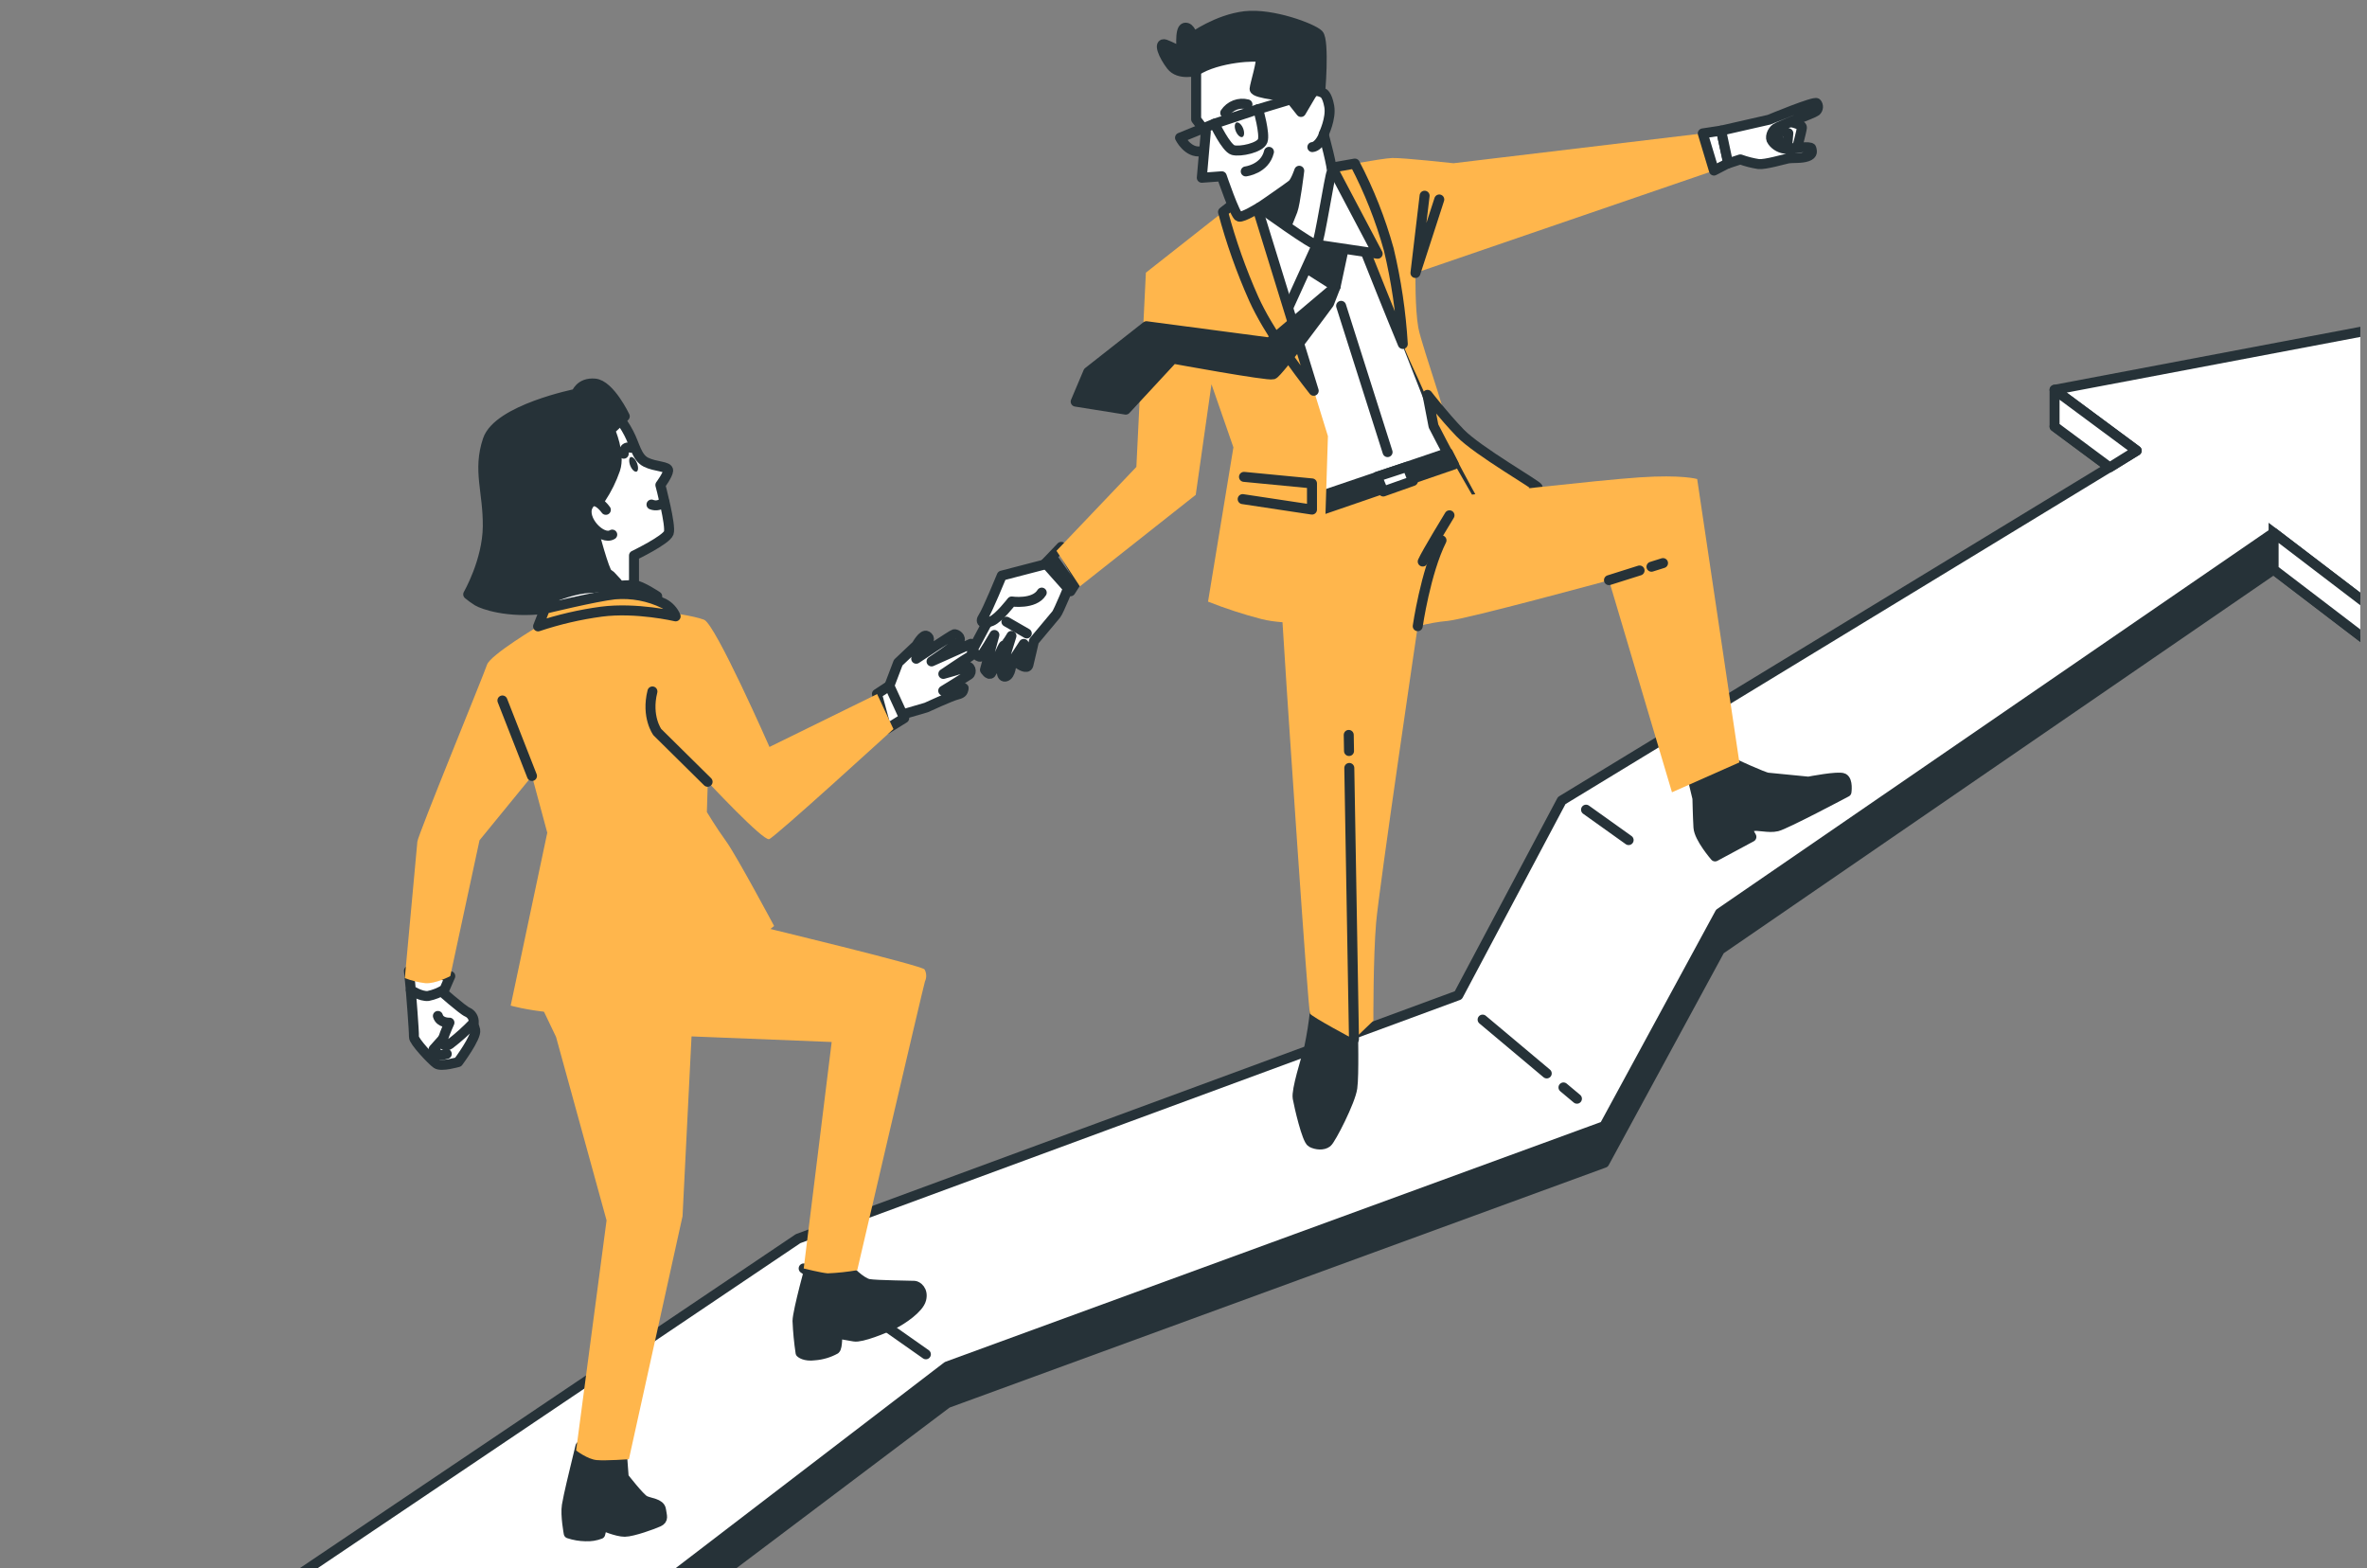 <svg width="237" height="157" viewBox="0 0 237 157" fill="none" xmlns="http://www.w3.org/2000/svg">
<rect x="0" y="0" width="237" height="157" fill="#808080" stroke="none"/>
<g clip-path="url(#clip0_415_69543)">
<path d="M205.717 42.703L213.941 48.795L156.369 83.827L146.013 103.323L79.909 127.691L11.085 173.099H51.553L94.837 140.483L160.633 116.419L172.209 95.095L227.649 57.019L239.225 65.855L252.325 33.867V30.195L205.717 42.703Z" fill="#263238" stroke="#263238" stroke-linecap="round" stroke-linejoin="round"/>
<path d="M205.717 39.027L213.941 45.119L156.369 80.151L146.013 99.647L79.909 124.015L7.009 173.099H47.457L94.837 136.811L160.633 112.747L172.209 91.423L227.649 53.347L239.225 62.179L252.325 30.195L205.717 39.027Z" fill="white" stroke="#263238" stroke-linecap="round" stroke-linejoin="round"/>
<path d="M156.545 108.875L157.893 110.003" stroke="#263238" stroke-linecap="round" stroke-linejoin="round"/>
<path d="M148.449 102.084L154.869 107.472" stroke="#263238" stroke-linecap="round" stroke-linejoin="round"/>
<path d="M158.805 81.066L163.069 84.11" stroke="#263238" stroke-linecap="round" stroke-linejoin="round"/>
<path d="M92.705 135.592L80.469 126.996" stroke="#263238" stroke-linecap="round" stroke-linejoin="round"/>
<path d="M205.717 42.703V39.027L213.941 45.119L211.233 46.799L205.717 42.703Z" fill="white" stroke="#263238" stroke-linecap="round" stroke-linejoin="round"/>
<path d="M239.225 65.856V62.18L227.649 53.348V57.02L239.225 65.856Z" fill="white" stroke="#263238" stroke-miterlimit="10"/>
<path d="M99.765 60.588L97.365 65.1C97.365 65.1 97.945 65.864 98.165 65.74C98.385 65.616 99.565 63.572 99.565 63.572L98.621 67.064C98.621 67.064 99.001 67.668 99.237 67.404C99.473 67.14 100.333 64.64 100.549 64.604C100.765 64.568 101.273 63.664 101.273 63.664L100.401 66.5C100.401 66.5 100.073 67.832 100.653 67.74C101.233 67.648 101.273 66.36 101.273 66.36L102.505 64.468L102.045 66.5C102.045 66.5 102.845 67.068 102.969 66.58C103.093 66.092 103.529 64.18 103.529 64.18C103.529 64.18 105.529 61.78 105.761 61.512C105.993 61.244 107.173 58.348 107.173 58.348L105.389 55.836L99.765 60.588Z" fill="white" stroke="#263238" stroke-linecap="round" stroke-linejoin="round"/>
<path d="M105.057 56.397L100.305 57.633C100.305 57.633 98.861 61.153 98.449 61.761C98.037 62.368 98.533 62.484 99.273 62.188C100.013 61.892 101.297 60.221 101.297 60.221C101.297 60.221 103.557 60.556 104.305 59.333" fill="white"/>
<path d="M105.057 56.397L100.305 57.633C100.305 57.633 98.861 61.153 98.449 61.761C98.037 62.368 98.533 62.484 99.273 62.188C100.013 61.892 101.297 60.221 101.297 60.221C101.297 60.221 103.557 60.556 104.305 59.333" stroke="#263238" stroke-linecap="round" stroke-linejoin="round"/>
<path d="M100.769 62.244L102.809 63.42" stroke="#263238" stroke-linecap="round" stroke-linejoin="round"/>
<path d="M134.225 17.38L144.109 42.604L144.981 45.336C144.981 45.336 135.465 49.312 133.489 49.628C132.567 49.754 131.655 49.948 130.761 50.208L120.805 25.24L124.181 19.864L132.269 16.5L134.225 17.38Z" fill="white" stroke="#263238" stroke-linecap="round" stroke-linejoin="round"/>
<path d="M134.281 30.621L138.933 45.265" stroke="#263238" stroke-linecap="round" stroke-linejoin="round"/>
<path d="M131.681 101.096C131.543 102.41 131.336 103.715 131.061 105.008C130.757 106.116 129.789 109.148 129.933 109.94C130.077 110.732 130.849 114.124 131.321 114.376C131.793 114.628 132.497 114.688 132.881 114.376C133.265 114.064 135.217 110.256 135.401 108.928C135.585 107.6 135.461 103.268 135.489 102.928C135.517 102.588 131.681 101.096 131.681 101.096Z" fill="#263238" stroke="#263238" stroke-linecap="round" stroke-linejoin="round"/>
<path d="M173.381 76.344C173.381 76.344 176.581 77.824 177.005 77.86C177.429 77.896 181.077 78.26 181.077 78.26C181.077 78.26 184.101 77.668 184.573 77.92C185.045 78.172 184.881 79.292 184.881 79.292C184.881 79.292 178.797 82.524 177.933 82.732C177.069 82.94 176.033 82.572 175.453 82.732L174.873 82.896L175.361 83.788L171.725 85.744C171.725 85.744 170.125 83.904 170.061 82.84C169.997 81.776 169.957 79.928 169.957 79.928L169.437 77.756L173.381 76.344Z" fill="#263238" stroke="#263238" stroke-linecap="round" stroke-linejoin="round"/>
<path d="M133.389 16.788C133.389 16.788 140.189 34.144 141.477 36.816C142.765 39.487 143.909 42.712 144.901 43.547C145.893 44.383 142.345 34.7 142.009 32.795C141.673 30.892 141.725 27.331 141.725 27.331L171.613 17.079L170.493 13.355L145.533 16.343C145.533 16.343 140.453 15.784 139.389 15.819C138.325 15.855 133.389 16.788 133.389 16.788Z" fill="#FFB64C"/>
<path d="M135.657 16.377C134.429 16.593 133.389 16.777 133.389 16.777C133.389 16.777 138.149 28.893 140.457 34.437C140.265 31.246 139.795 28.078 139.053 24.969C138.227 21.993 137.089 19.113 135.657 16.377Z" fill="#FFB64C" stroke="#263238" stroke-linecap="round" stroke-linejoin="round"/>
<path d="M142.641 19.596L141.725 27.332L144.109 19.972" stroke="#263238" stroke-linecap="round" stroke-linejoin="round"/>
<path d="M170.493 13.356L172.329 13.076L173.053 16.328L171.613 17.076L170.493 13.356Z" fill="white" stroke="#263238" stroke-linecap="round" stroke-linejoin="round"/>
<path d="M178.913 12.141C178.913 12.141 180.453 12.397 180.421 12.769C180.389 13.141 179.841 15.169 179.841 15.169C179.103 15.353 178.331 15.353 177.593 15.169C176.621 14.837 176.305 14.121 176.549 13.453C176.793 12.785 178.913 12.141 178.913 12.141Z" fill="white" stroke="#263238" stroke-linecap="round" stroke-linejoin="round"/>
<path d="M177.789 12.855L179.061 13.339L178.925 14.892" stroke="#263238" stroke-linecap="round" stroke-linejoin="round"/>
<path d="M177.321 13.191L178.077 13.879C178.122 14.065 178.122 14.258 178.077 14.443" stroke="#263238" stroke-linecap="round" stroke-linejoin="round"/>
<path d="M172.333 13.076L177.133 11.984C177.133 11.984 181.737 10.068 181.901 10.332C181.995 10.448 182.041 10.596 182.028 10.745C182.015 10.894 181.946 11.033 181.833 11.132C181.561 11.36 178.205 12.572 177.809 12.852C177.413 13.132 177.165 13.796 177.449 14.136C177.617 14.371 177.838 14.563 178.095 14.696C178.352 14.829 178.636 14.899 178.925 14.9C179.621 14.832 181.325 14.604 181.369 14.86C181.413 15.116 181.569 15.44 180.969 15.66C180.369 15.88 179.457 15.78 179.013 15.868C178.569 15.956 176.773 16.488 176.089 16.428C175.464 16.332 174.849 16.175 174.253 15.96L173.033 16.36L172.333 13.076Z" fill="white" stroke="#263238" stroke-linecap="round" stroke-linejoin="round"/>
<path d="M143.533 42.657C143.533 42.657 148.533 52.377 148.925 52.385C149.317 52.393 153.845 48.981 153.965 48.825C154.085 48.669 147.933 45.153 146.197 43.345C144.461 41.537 142.929 39.533 142.929 39.533L143.533 42.657Z" fill="#FFB64C" stroke="#263238" stroke-linecap="round" stroke-linejoin="round"/>
<path d="M144.981 45.336L147.381 49.52C147.381 49.52 159.929 48.076 164.181 47.792C168.433 47.508 169.933 47.96 169.933 47.96L174.157 76.332L167.409 79.324L161.101 58.1C161.101 58.1 147.053 61.928 145.001 62.16C143.971 62.252 142.951 62.435 141.953 62.708C141.953 62.708 138.081 88.928 137.785 92.392C137.489 95.856 137.513 102.192 137.513 102.192L135.569 104.056C135.569 104.056 131.373 101.828 131.169 101.484C130.965 101.14 128.837 68.972 128.837 68.972L128.037 56.404L130.757 50.224L144.981 45.336Z" fill="#FFB64C"/>
<path d="M132.313 51.064L145.573 46.504L144.981 45.336L132.125 49.704L132.313 51.064Z" fill="#263238" stroke="#263238" stroke-linecap="round" stroke-linejoin="round"/>
<path d="M137.885 47.724L138.505 49.208L141.477 48.156L140.917 46.732L137.885 47.724Z" fill="white" stroke="#263238" stroke-linecap="round" stroke-linejoin="round"/>
<path d="M135.073 75.192L135.045 73.58" stroke="#263238" stroke-linecap="round" stroke-linejoin="round"/>
<path d="M135.569 104.041L135.101 76.889" stroke="#263238" stroke-linecap="round" stroke-linejoin="round"/>
<path d="M141.953 62.692C141.953 62.692 142.733 57.3 144.333 54.1" stroke="#263238" stroke-linecap="round" stroke-linejoin="round"/>
<path d="M145.133 51.592C145.133 51.592 142.809 55.392 142.453 56.22" stroke="#263238" stroke-linecap="round" stroke-linejoin="round"/>
<path d="M165.357 56.741L166.513 56.377" stroke="#263238" stroke-linecap="round" stroke-linejoin="round"/>
<path d="M161.101 58.085L164.165 57.117" stroke="#263238" stroke-linecap="round" stroke-linejoin="round"/>
<path d="M130.333 26.544L133.729 28.692L134.797 23.703L130.965 22.52L130.333 26.544Z" fill="#263238" stroke="#263238" stroke-linecap="round" stroke-linejoin="round"/>
<path d="M131.861 24.501L128.965 30.861L125.121 20.589L133.389 16.789L137.941 25.405L131.861 24.501Z" fill="white" stroke="#263238" stroke-linecap="round" stroke-linejoin="round"/>
<path d="M106.257 54.752L104.689 56.392L107.185 59.196L107.993 57.928L106.257 54.752Z" stroke="#263238" stroke-linecap="round" stroke-linejoin="round"/>
<path d="M124.181 19.864L114.733 27.3L113.781 46.748L105.781 55.148L108.125 58.708L119.725 49.544L121.301 38.468L123.497 44.788L120.957 60.236C122.707 60.927 124.497 61.511 126.317 61.984C128.977 62.64 132.377 62.216 132.377 62.216L132.961 43.668L125.513 19.568L124.181 19.864Z" fill="#FFB64C"/>
<path d="M124.557 47.744L131.365 48.4V51.02L124.425 49.972" fill="#FFB64C"/>
<path d="M124.557 47.744L131.365 48.4V51.02L124.425 49.972" stroke="#263238" stroke-linecap="round" stroke-linejoin="round"/>
<path d="M125.497 19.549L124.181 19.865L122.457 21.221C123.252 24.199 124.282 27.11 125.537 29.925C126.985 33.125 129.725 36.829 131.537 39.125L125.497 19.549Z" fill="#FFB64C" stroke="#263238" stroke-linecap="round" stroke-linejoin="round"/>
<path d="M133.729 28.691L127.097 34.291L114.789 32.663L108.961 37.243L107.705 40.211L112.717 41.011L117.445 35.907C117.445 35.907 126.953 37.655 127.469 37.483C127.985 37.311 133.069 30.383 133.069 30.383L133.729 28.691Z" fill="#263238" stroke="#263238" stroke-linecap="round" stroke-linejoin="round"/>
<path d="M119.765 7.096C119.765 7.096 118.057 7.588 117.269 6.568C116.481 5.548 115.961 4.228 116.657 4.448C117.245 4.672 117.807 4.957 118.333 5.3C118.333 5.3 118.065 2.9 118.629 2.78C119.193 2.66 119.429 3.724 119.429 3.724C119.429 3.724 121.885 1.948 124.629 1.624C127.373 1.3 131.429 2.844 132.021 3.448C132.613 4.052 132.217 9.504 132.101 9.892C131.985 10.28 131.753 11.212 131.329 11.492C130.905 11.772 129.921 12.164 129.405 11.724C128.889 11.284 128.941 10.652 128.001 10.492C127.061 10.332 124.757 10.292 124.605 9.324C124.453 8.356 125.469 6.62 124.517 6.616C123.565 6.612 121.189 7.444 120.553 7.468C119.917 7.492 119.765 7.096 119.765 7.096Z" fill="#263238" stroke="#263238" stroke-linecap="round" stroke-linejoin="round"/>
<path d="M119.765 7.097V11.945L120.733 13.221L120.333 17.797L122.333 17.649C122.333 17.649 123.665 21.577 124.053 21.689C124.441 21.801 126.121 20.753 126.121 20.753C126.121 20.753 131.581 24.717 131.837 24.501C132.093 24.285 133.153 17.465 133.333 17.241C133.513 17.017 132.533 13.441 132.533 13.441C132.533 13.441 133.309 11.841 133.093 10.641C132.877 9.441 132.493 9.317 132.493 9.317C132.493 9.317 131.657 8.849 131.381 9.317C131.105 9.785 130.265 11.209 130.265 11.209L129.045 9.673C129.045 9.673 125.577 9.377 125.617 8.901C125.657 8.425 126.417 6.033 126.201 5.773C125.985 5.513 121.873 5.701 119.765 7.097Z" fill="white" stroke="#263238" stroke-linecap="round" stroke-linejoin="round"/>
<path d="M124.465 12.845C124.625 13.245 124.593 13.645 124.393 13.717C124.193 13.789 123.901 13.537 123.737 13.137C123.573 12.737 123.609 12.337 123.809 12.269C124.009 12.201 124.301 12.445 124.465 12.845Z" fill="#263238"/>
<path d="M121.605 12.384C121.605 12.384 122.765 14.836 123.469 15.028C124.173 15.22 126.169 14.8 126.425 14.104C126.681 13.408 125.977 10.932 125.977 10.932L121.605 12.384Z" stroke="#263238" stroke-linecap="round" stroke-linejoin="round"/>
<path d="M125.977 10.933L131.417 9.289" stroke="#263238" stroke-linecap="round" stroke-linejoin="round"/>
<path d="M121.605 12.385L118.153 13.789C118.153 13.789 118.933 15.361 120.257 15.145" stroke="#263238" stroke-linecap="round" stroke-linejoin="round"/>
<path d="M124.733 17.161C124.733 17.161 126.645 16.933 127.057 15.205" stroke="#263238" stroke-linecap="round" stroke-linejoin="round"/>
<path d="M126.145 20.752C126.145 20.752 129.029 18.772 129.381 18.476C129.733 18.18 130.089 17.096 130.089 17.096C130.089 17.096 129.689 20.396 129.417 21.096C129.145 21.796 128.837 22.548 128.837 22.548L126.145 20.752Z" fill="#263238" stroke="#263238" stroke-linecap="round" stroke-linejoin="round"/>
<path d="M132.569 13.44C132.569 13.44 132.125 14.659 131.401 14.727" stroke="#263238" stroke-linecap="round" stroke-linejoin="round"/>
<path d="M122.677 11.301C122.914 10.945 123.255 10.671 123.655 10.518C124.054 10.365 124.491 10.341 124.905 10.449" stroke="#263238" stroke-linecap="round" stroke-linejoin="round"/>
<path d="M89.049 68.665L89.933 66.341L91.773 64.601C91.773 64.601 92.413 63.437 92.801 63.673C93.189 63.909 92.961 64.161 92.801 64.621C92.509 65.111 92.151 65.56 91.737 65.953C91.737 65.953 95.337 63.553 95.537 63.501C95.737 63.449 96.337 63.837 96.017 64.221C95.697 64.605 93.273 66.221 93.273 66.221L97.217 64.457C97.217 64.457 97.533 65.501 97.105 65.733C96.677 65.965 94.453 67.473 94.453 67.473C94.453 67.473 96.185 67.009 96.677 66.781C97.169 66.553 97.377 67.317 97.017 67.557C96.657 67.797 94.441 69.157 94.441 69.157C94.441 69.157 96.585 68.661 96.493 68.925C96.401 69.189 96.453 69.397 95.833 69.545C95.213 69.693 92.741 70.837 92.741 70.837L89.337 71.833L89.049 68.665Z" fill="white" stroke="#263238" stroke-linecap="round" stroke-linejoin="round"/>
<path d="M87.805 69.48L89.053 68.664L90.537 71.9L88.761 73.004L87.805 69.48Z" fill="white" stroke="#263238" stroke-linecap="round" stroke-linejoin="round"/>
<path d="M41.133 99.135C41.133 99.135 41.481 103.384 41.445 103.808C41.409 104.232 43.245 106.18 43.717 106.504C44.189 106.828 45.877 106.332 45.877 106.332C45.877 106.332 47.733 103.848 47.581 103.132C47.506 102.716 47.284 102.342 46.957 102.076L44.665 99.927L43.933 99.019L41.133 99.135Z" fill="white" stroke="#263238" stroke-linecap="round" stroke-linejoin="round"/>
<path d="M44.365 103.988L43.417 105.048C43.417 105.048 43.857 105.732 44.297 105.624L44.733 105.52" stroke="#263238" stroke-linecap="round" stroke-linejoin="round"/>
<path d="M43.933 99.019C43.933 99.019 46.333 101.152 46.809 101.336C47.009 101.426 47.176 101.576 47.288 101.765C47.4 101.954 47.45 102.173 47.433 102.392C46.689 103.169 45.887 103.888 45.033 104.544C44.577 104.864 44.169 104.612 44.365 103.988C44.561 103.364 45.001 102.388 45.001 102.388C45.001 102.388 44.065 102.448 43.845 101.716" fill="white"/>
<path d="M43.933 99.019C43.933 99.019 46.333 101.152 46.809 101.336C47.009 101.426 47.176 101.576 47.288 101.765C47.4 101.954 47.45 102.173 47.433 102.392C46.689 103.169 45.887 103.888 45.033 104.544C44.577 104.864 44.169 104.612 44.365 103.988C44.561 103.364 45.001 102.388 45.001 102.388C45.001 102.388 44.065 102.448 43.845 101.716" stroke="#263238" stroke-linecap="round" stroke-linejoin="round"/>
<path d="M40.945 97.193L41.137 99.137C41.137 99.137 42.153 99.797 42.873 99.717C43.45 99.599 44.001 99.38 44.501 99.069L45.085 97.729L40.945 97.193Z" fill="white" stroke="#263238" stroke-linecap="round" stroke-linejoin="round"/>
<path d="M81.213 126.416C81.213 126.416 79.869 131.248 79.853 132.252C79.898 133.317 80 134.378 80.157 135.432C80.157 135.432 80.557 135.832 81.569 135.696C82.292 135.641 82.994 135.433 83.629 135.084C83.861 134.888 83.833 133.524 83.833 133.524C83.833 133.524 84.825 133.68 85.529 133.812C86.233 133.944 88.541 133.012 89.437 132.568C90.333 132.124 92.009 130.996 92.237 130.084C92.465 129.172 91.837 128.76 91.561 128.736C91.285 128.712 87.765 128.696 86.989 128.556C86.213 128.416 84.889 127.088 84.837 126.868C84.785 126.648 81.213 126.416 81.213 126.416Z" fill="#263238" stroke="#263238" stroke-linecap="round" stroke-linejoin="round"/>
<path d="M62.281 145.665L62.449 147.901C62.449 147.901 64.049 149.977 64.545 150.233C65.041 150.489 66.097 150.509 66.185 151.161C66.273 151.813 66.461 152.117 65.941 152.361C65.421 152.605 63.345 153.357 62.553 153.361C61.761 153.365 60.313 152.737 60.313 152.737L60.097 153.581C59.633 153.758 59.138 153.837 58.641 153.813C58.065 153.804 57.492 153.707 56.945 153.525C56.945 153.525 56.601 151.705 56.757 150.725C56.913 149.745 57.557 147.125 57.557 147.125L58.117 144.805L62.281 145.665Z" fill="#263238" stroke="#263238" stroke-linecap="round" stroke-linejoin="round"/>
<path d="M53.853 100.013L55.673 103.813L60.733 122.185L57.685 145.221C57.685 145.221 58.825 146.105 59.749 146.185C60.673 146.265 62.969 146.101 62.969 146.101L68.341 121.765L69.241 103.765L83.273 104.325L80.473 127.001C80.473 127.001 82.221 127.437 82.873 127.489C83.866 127.447 84.854 127.341 85.833 127.173C85.833 127.173 92.417 98.889 92.613 98.261C92.702 98.072 92.745 97.865 92.738 97.656C92.731 97.447 92.674 97.243 92.573 97.061C92.393 96.685 76.289 92.805 76.289 92.805C76.289 92.805 57.401 100.317 53.853 100.013Z" fill="#FFB64C"/>
<path d="M53.877 62.713C53.877 62.713 49.077 65.577 48.761 66.557C48.445 67.537 41.845 83.597 41.789 84.265C41.733 84.933 40.533 97.925 40.533 97.925C41.194 98.184 41.885 98.356 42.589 98.437C43.589 98.521 45.085 97.729 45.085 97.729L48.013 84.129L53.265 77.701L54.797 83.373L51.133 100.681C51.133 100.681 57.277 102.465 63.729 100.681C70.181 98.897 77.509 92.709 77.509 92.709C77.509 92.709 73.745 85.669 72.709 84.237C71.673 82.805 70.777 81.301 70.777 81.301L70.869 78.285C70.869 78.285 76.405 84.217 77.009 84.017C77.613 83.817 89.457 72.993 89.457 72.993L87.825 69.493L77.045 74.785C77.045 74.785 71.633 62.481 70.497 62.049C69.361 61.617 66.865 61.317 66.865 61.317C66.865 61.317 59.109 59.469 53.877 62.713Z" fill="#FFB64C"/>
<path d="M61.733 41.561C62.213 42.112 62.624 42.719 62.957 43.369C63.577 44.537 63.733 45.797 64.677 46.273C65.621 46.749 66.937 46.673 66.901 47.117C66.865 47.561 66.121 48.561 66.121 48.561C66.121 48.561 67.213 52.653 66.957 53.361C66.701 54.069 63.481 55.621 63.481 55.621V59.297L58.725 59.677C57.928 57.658 57.273 55.584 56.765 53.473C56.205 50.801 58.829 49.257 58.765 46.105C58.701 42.953 59.249 41.225 59.917 41.085C60.585 40.945 61.733 41.561 61.733 41.561Z" fill="white" stroke="#263238" stroke-linecap="round" stroke-linejoin="round"/>
<path d="M63.777 46.36C63.937 46.76 63.917 47.16 63.733 47.22C63.549 47.28 63.269 47.028 63.109 46.628C62.949 46.228 62.969 45.828 63.153 45.764C63.337 45.7 63.617 45.956 63.777 46.36Z" fill="#263238"/>
<path d="M62.453 45.424C62.453 45.424 62.389 44.624 63.161 44.828" stroke="#263238" stroke-linecap="round" stroke-linejoin="round"/>
<path d="M66.501 50.232C66.343 50.402 66.137 50.52 65.911 50.57C65.685 50.621 65.449 50.602 65.233 50.516" stroke="#263238" stroke-linecap="round" stroke-linejoin="round"/>
<path d="M61.081 43.077C61.081 43.077 62.129 45.397 61.597 46.992C61.245 48.013 60.765 48.984 60.169 49.885C60.169 49.885 59.117 51.437 59.293 52.437C59.469 53.437 60.525 57.197 60.837 57.42L61.145 57.645L61.805 58.356C61.805 58.356 58.341 60.489 54.565 60.953C50.789 61.416 48.305 60.48 47.809 60.176C47.485 59.974 47.175 59.749 46.881 59.505C46.881 59.505 48.805 56.193 48.841 52.705C48.877 49.217 47.813 47.105 48.841 44.048C49.869 40.992 57.697 39.428 57.697 39.428C57.697 39.428 58.057 38.276 59.557 38.404C61.057 38.532 62.557 41.681 62.557 41.681L61.081 43.077Z" fill="#263238" stroke="#263238" stroke-linecap="round" stroke-linejoin="round"/>
<path d="M60.661 51.045C60.661 51.045 59.493 49.369 58.853 50.693C58.213 52.017 60.261 54.157 61.301 53.525" fill="white"/>
<path d="M60.661 51.045C60.661 51.045 59.493 49.369 58.853 50.693C58.213 52.017 60.261 54.157 61.301 53.525" stroke="#263238" stroke-linecap="round" stroke-linejoin="round"/>
<path d="M59.077 58.876C59.077 58.876 62.885 58.532 63.549 58.588C64.213 58.644 65.805 59.704 65.805 59.704L65.697 60.956C65.697 60.956 62.005 59.968 59.953 60.38C57.901 60.792 54.969 61.7 54.969 61.7L55.557 59.732C55.557 59.732 57.561 58.9 59.077 58.876Z" fill="white" stroke="#263238" stroke-linecap="round" stroke-linejoin="round"/>
<path d="M53.877 62.712L54.565 60.952C54.565 60.952 59.585 59.724 61.541 59.508C63.247 59.36 64.961 59.681 66.497 60.436C67.014 60.717 67.421 61.166 67.649 61.708C67.649 61.708 63.697 60.784 60.217 61.24C58.062 61.53 55.94 62.023 53.877 62.712Z" fill="#FFB64C" stroke="#263238" stroke-linecap="round" stroke-linejoin="round"/>
<path d="M70.849 78.272L65.817 73.3C65.817 73.3 64.689 71.776 65.325 69.228" stroke="#263238" stroke-linecap="round" stroke-linejoin="round"/>
<path d="M53.265 77.689L50.305 70.133" stroke="#263238" stroke-linecap="round" stroke-linejoin="round"/>
</g>
<defs>
<clipPath id="clip0_415_69543">
<rect width="236" height="157" fill="white" transform="translate(0.333)"/>
</clipPath>
</defs>
</svg>
